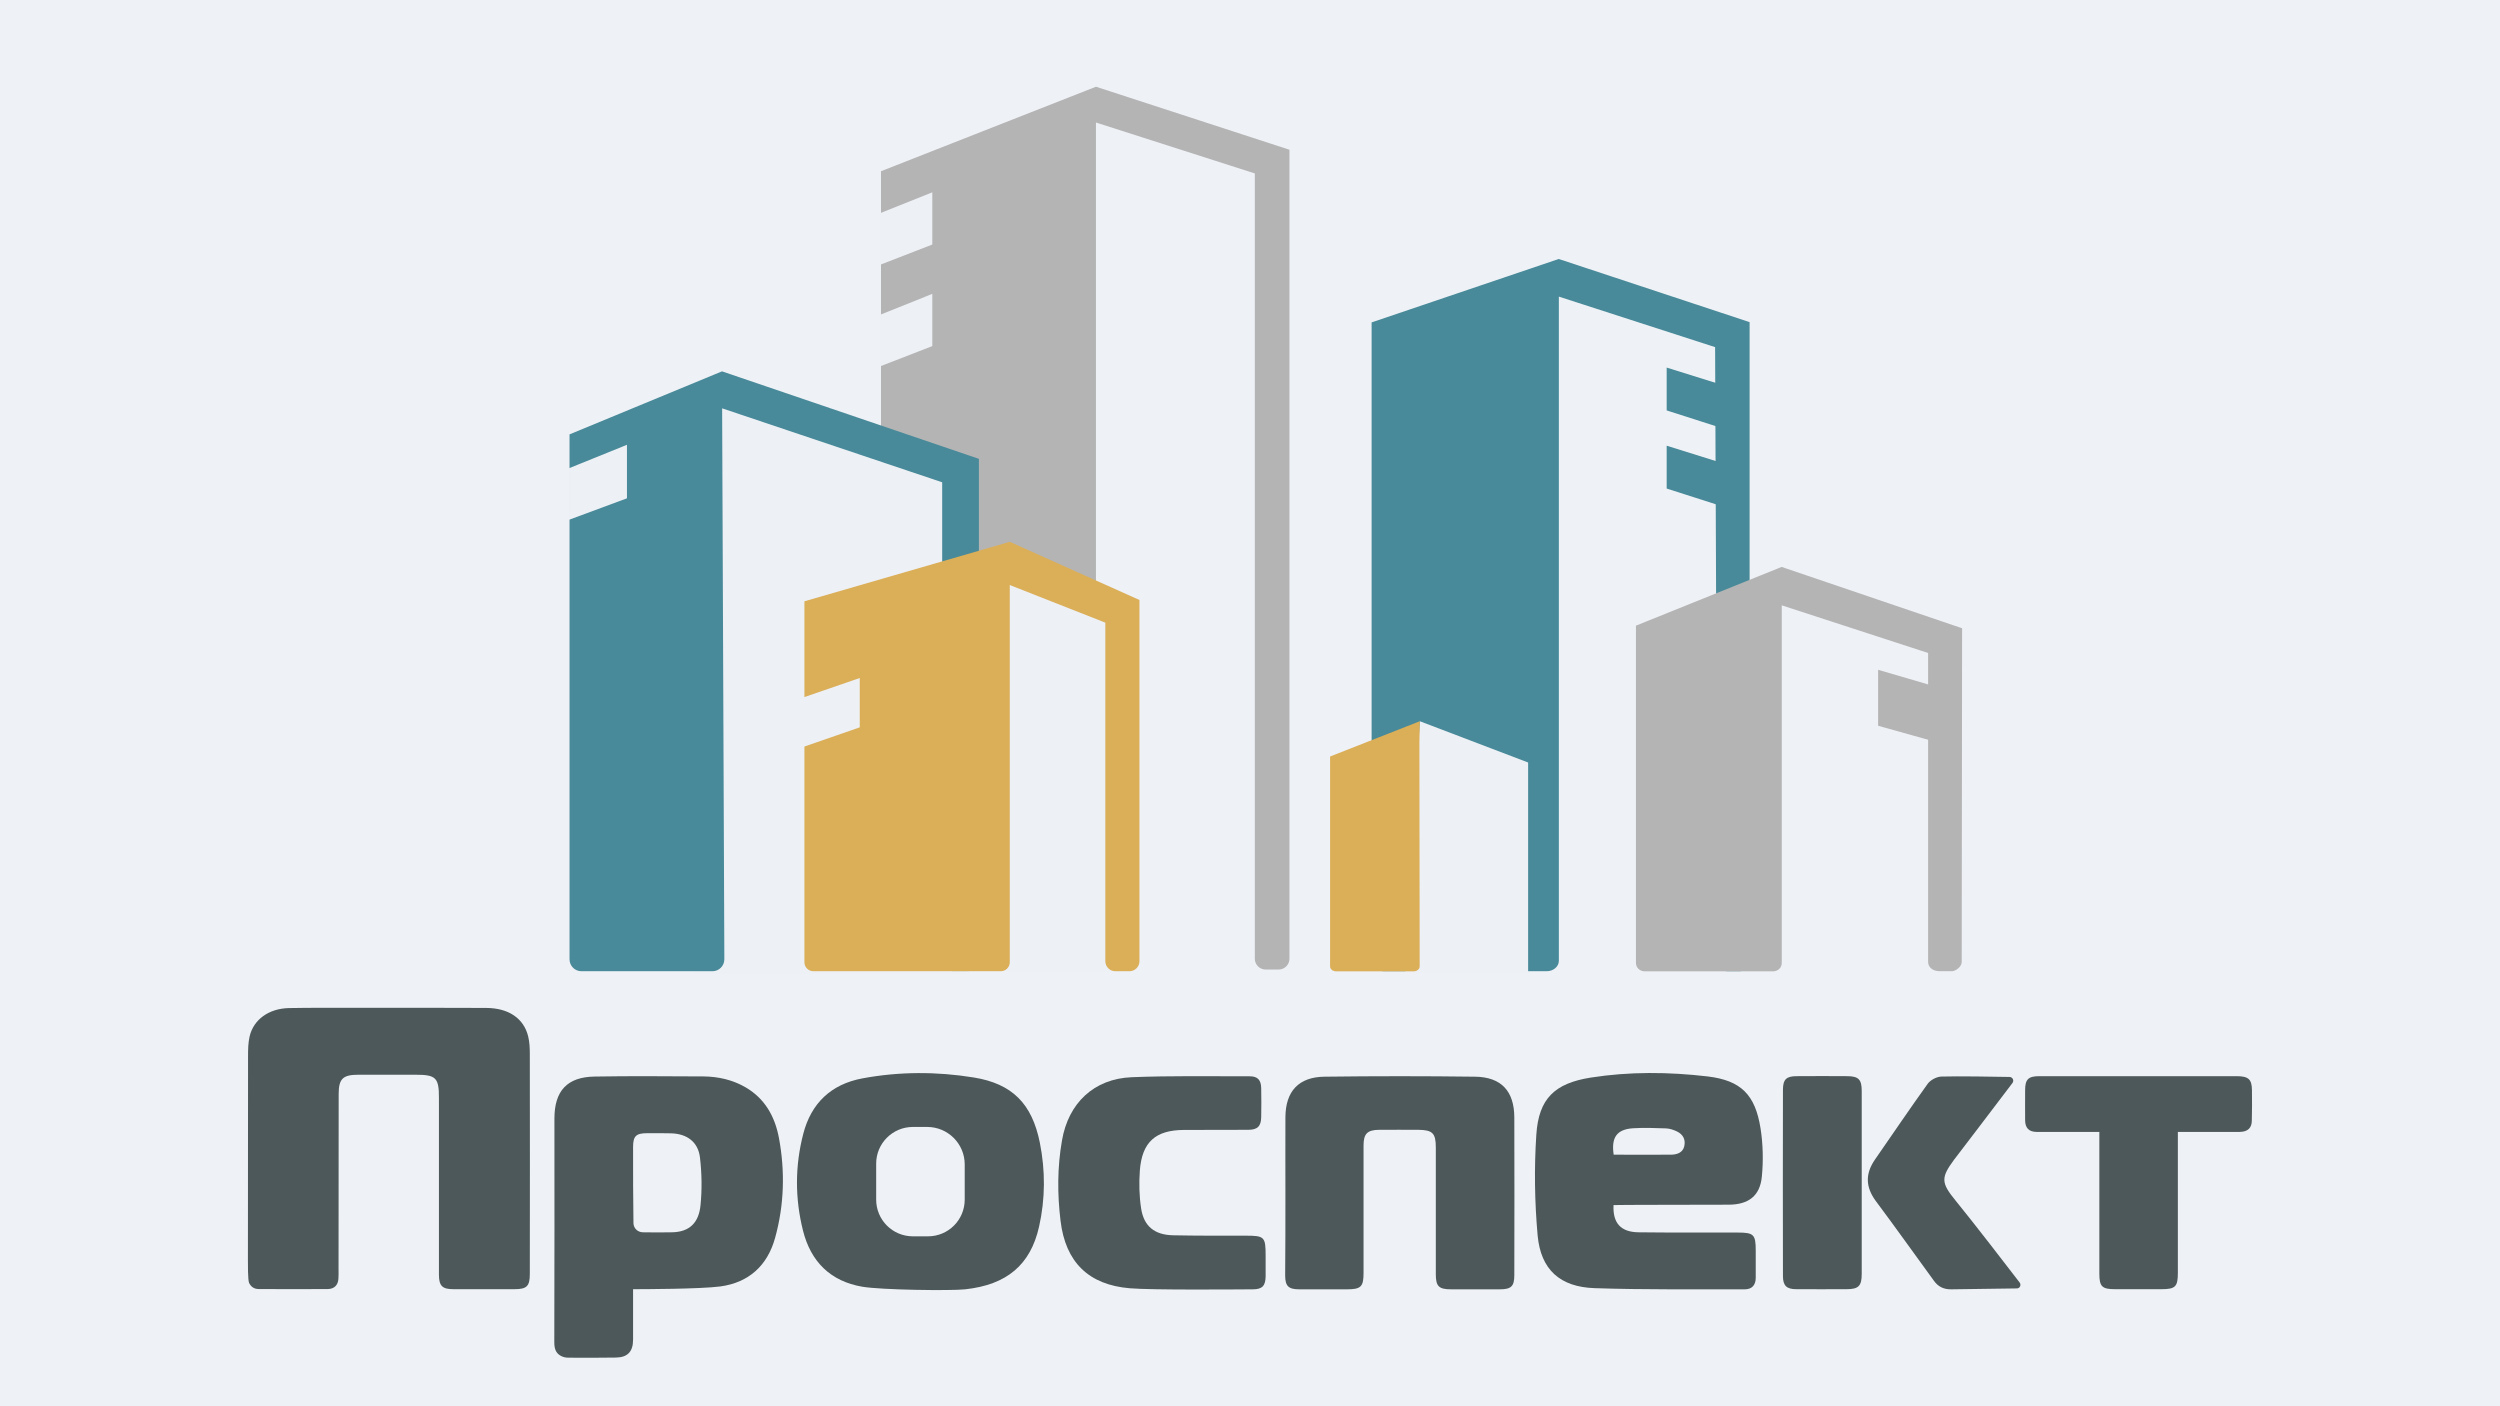 <?xml version="1.0" encoding="utf-8"?>
<!-- Generator: Adobe Illustrator 26.1.0, SVG Export Plug-In . SVG Version: 6.00 Build 0)  -->
<svg version="1.1" xmlns="http://www.w3.org/2000/svg" xmlns:xlink="http://www.w3.org/1999/xlink" x="0px" y="0px"
	 viewBox="0 0 1920 1080" style="enable-background:new 0 0 1920 1080;" xml:space="preserve">
<style type="text/css">
	.st0{fill:#EEF1F6;}
	.st1{fill:#4D585B;}
	.st2{fill:#B4B4B4;}
	.st3{fill:#EDF0F5;}
	.st4{fill:#488A99;}
	.st5{fill:#DBAE58;}
</style>
<g id="Layer_1">
	<rect class="st0" width="1920" height="1080"/>
</g>
<g id="Layer_2">
	<g>
		<g>
			<g>
				<path class="st1" d="M190.4,967.8c0-52.3,0-104.6,0.1-156.9c0-5,0.1-10.1,1.2-14.9c3-13,14.8-21.5,30.3-21.8
					c16.6-0.3,33.3-0.2,49.9-0.2c33.9,0,67.7-0.1,101.6,0.1c17.1,0.1,28.7,8,32.1,21.7c1.1,4.4,1.3,9.1,1.3,13.7
					c0.1,56.3,0.1,112.6,0,168.9c0,9.4-2.3,11.7-11.8,11.7c-15.6,0-31.3,0-46.9,0c-8.5,0-11.1-2.5-11.1-11.2c0-44.5,0-134.7,0-135.3
					c0.1-15.9-2.2-18.2-17.9-18.2c-14.6,0-29.3,0-43.9,0c-11.9,0-15.2,3-15.2,14.8c-0.1,44.9-0.1,89.8-0.1,134.7
					c0,2.4,0.1,4.8-0.1,7.2c-0.3,5-3.3,7.8-8.1,7.9c-17.6,0.1-35.3,0.1-52.9,0c-4,0-6.2-1.9-7.6-4.7
					C190.3,983.2,190.4,970,190.4,967.8z"/>
			</g>
			<path class="st1" d="M436.5,1042.7c-2.2,0-4.4-0.5-6.3-1.7c-3.3-2-4.5-5.2-4.5-10.1c0.2-57.3,0.1-114.6,0.1-171.9
				c0-21.2,9.8-31.9,30.9-32.2c27.8-0.5,55.7-0.2,83.6-0.1c11.4,0.1,22.3,2.6,32.2,8.3c15,8.7,22.6,22.5,25.7,38.8
				c4.8,25.7,4.1,51.5-2.9,76.8c-5.9,21.5-20.4,34.5-42.2,37.4c-15.2,2-59.3,2.1-66.9,2.1c0,3.2,0,5.9,0,8.6c0,10.8,0,19.4,0,30.2
				c0,9.1-4.2,13.6-13.2,13.7C464.6,1042.8,443.9,1042.8,436.5,1042.7z M486.5,939.4c0.1,3.9,3.2,6.9,7.1,7c6.9,0.2,16.2,0.1,22.7,0
				c13.5-0.3,20.4-7.6,21.7-20.8c1.2-12,1-24.4-0.4-36.4c-1.3-12-9.8-18.4-22-18.8c-6.2-0.2-12.4-0.1-18.6-0.1
				c-8.5,0-10.8,2.2-10.8,10.6C486.1,896.4,486.3,925.8,486.5,939.4z"/>
			<path class="st1" d="M798.6,877.6c-6-29.9-21.1-45.3-50.8-50.1c-28.4-4.6-57.1-4.6-85.5,0.7c-24,4.5-39.3,19-45.4,42.6
				c-6.4,24.7-6.4,49.6-0.2,74.3c6,23.9,21.1,38.9,45.5,43.1c14.7,2.5,67.7,3.2,79,2c32.1-3.5,50.2-18.8,56.8-48.1
				C802.8,920.7,802.9,899.1,798.6,877.6z M740.9,921.3c0,15.6-12.6,28.2-28.2,28.2h-11.6c-15.6,0-28.2-12.6-28.2-28.2v-27.6
				c0-15.6,12.6-28.2,28.2-28.2h11c15.9,0,28.8,12.9,28.8,28.8V921.3z"/>
			<path class="st1" d="M867.8,989.4c-31.8-2.6-49.5-20.1-53.3-51.8c-2.5-20.6-2.5-41.2,1.1-61.7c4.9-28.7,24.5-47.4,53.5-48.6
				c30.2-1.2,60.5-0.7,90.8-0.7c6,0,8.6,2.9,8.7,9.1c0.2,7.4,0.1,14.8,0,22.3c-0.1,7-2.9,9.7-10,9.7c-16.4,0.1-32.9,0-49.3,0.1
				c-21.8,0.1-32.2,9.2-33.9,31.1c-0.7,9.7-0.5,19.7,1,29.3c2.1,13.6,10.3,20.1,24.2,20.5c18.6,0.4,37.3,0.3,55.9,0.3
				c14.7,0,15.5,0.8,15.5,15.7c0,5.2,0,10.4,0,15.6c-0.1,7.2-2.6,9.9-9.8,9.9C947.1,990.3,884.1,990.8,867.8,989.4z"/>
			<path class="st1" d="M987.2,916.9c0-19.6-0.1-39.3,0-58.9c0.1-19.9,10.2-30.9,30.1-31.1c38.5-0.5,77-0.5,115.4,0
				c20.3,0.2,30.3,11.1,30.3,31.5c0.1,40.3,0.1,80.6,0,120.9c0,8.6-2.4,10.9-11.2,10.9c-12.4,0-24.9,0-37.3,0
				c-9.5,0-11.8-2.3-11.8-11.6c0-32.5,0-64.9,0-97.4c0-10.9-2.5-13.4-13.5-13.5c-10,0-20-0.1-30.1,0c-9,0.1-11.9,3-11.9,12
				c0,32.7,0,65.3,0,98c0,10.5-2,12.5-12.7,12.5c-12.2,0-24.5,0-36.7,0c-8.3,0-10.8-2.5-10.8-10.7
				C987.2,958.6,987.2,937.8,987.2,916.9z"/>
			<path class="st1" d="M1327.8,925.2c15-0.1,23.9-6.7,25.3-21.6c1.2-12.2,0.9-24.9-1-37c-4.1-25.9-15-36.8-40.6-39.9
				c-29.9-3.5-60.1-3.8-89.9,0.9c-27.7,4.4-39.9,16.2-41.7,43.8c-1.7,25.7-1.3,51.7,1,77.4c2.4,26.3,17.2,39.6,43.7,40.5
				c38.4,1.3,76.9,0.8,115.4,0.9c5.5,0,8.4-3.3,8.4-8.8c0-7,0-14,0-21c0-12.3-1.5-13.8-13.8-13.8c-25.5,0-50.9,0.1-76.4-0.2
				c-13.4-0.2-19.7-7.1-19-20.9C1241.9,925.3,1300.7,925.3,1327.8,925.2z M1254.3,866.5c8.3-0.5,16.8-0.2,25.1,0.1
				c2.9,0.1,5.9,1.1,8.6,2.4c4.6,2.3,6.7,6.2,5.5,11.4c-1.2,5-5.8,6.4-10.4,6.4c-14.8,0.1-28.7,0-43.8,0
				C1237.3,873.4,1241.8,867.3,1254.3,866.5z"/>
			<g>
				<path class="st1" d="M1429.8,837.8c0-8.7-2.4-11.2-10.9-11.3c-13-0.1-26-0.1-39.1,0c-7.9,0-10.5,2.5-10.5,10.5
					c-0.1,47.7-0.1,95.4,0,143c0,7.4,2.8,10.1,10.3,10.1c12.8,0.1,25.6,0,38.5,0c9.3,0,11.7-2.5,11.7-11.7c0-23.4,0-46.9,0-70.3
					C1429.8,884.7,1429.8,861.3,1429.8,837.8z"/>
				<path class="st1" d="M1551.1,985c-9.5-12.4-36-46.8-49.5-63.3c-10.9-13.4-11-17.3-0.9-31c1.1-1.4,36.4-47.7,44.9-59
					c1.4-1.9,0.1-4.5-2.2-4.6c-11.8-0.2-39.2-0.7-52.4-0.3c-3.6,0.1-8.4,2.6-10.5,5.5c-13.8,19.2-27,38.8-40.5,58.2
					c-7.6,11-7.3,21.2,0.7,32c15.1,20.2,29.7,40.8,44.6,61.2c3.3,4.6,7.6,6.6,13.4,6.5c12.6-0.2,38.6-0.5,50.2-0.7
					C1551.2,989.6,1552.5,986.9,1551.1,985z"/>
			</g>
			<path class="st1" d="M1729.5,837.2c-0.1-8.2-2.6-10.7-11.7-10.7c-15.6,0-31.1,0-46.7,0l0,0c-4.5,0-74.5,0-105,0
				c-8.4,0-10.8,2.5-10.8,10.7c0,7.8-0.1,15.6,0,23.4c0.1,5.5,2.8,8.6,8.5,8.7c7.4,0.1,39.3,0,48.5,0c0,3,0,5.1,0,7.3
				c0,33.9,0,67.7,0,101.6c0,9.9,2.1,11.9,12.1,11.9c11.8,0,23.6,0,35.5,0c10.8,0,12.7-1.9,12.7-12.5c0-33.5,0-66.9,0-100.4
				c0-2.4,0-4.7,0-7.9l0,0c13.2,0,40.7,0,47.7,0c6.1-0.1,9.1-3.2,9.1-8.7C1729.6,852.9,1729.6,845.1,1729.5,837.2z"/>
		</g>
	</g>
</g>
<g id="Layer_3">
	<path class="st2" d="M841.7,66.6l-165.1,64.9v603.1c0,5.5,4.5,10,10,10h145.1c5.5,0,10-4.5,10-10V94.1l122,39.1v603.1
		c0,4.6,3.7,8.3,8.3,8.3h10c4.6,0,8.3-3.7,8.3-8.3V115L841.7,66.6z"/>
	<g>
		<polygon class="st3" points="532.5,309.6 532.5,747.8 740.9,747.8 740.9,360.3 550.6,298.8 		"/>
		<path class="st4" d="M554.5,285.2l-117.1,48.4v403.1c0,5.1,4.1,9.2,9.1,9.2h100.7c5,0,9.1-4.1,9.1-9.2l-1.7-423.1l169,56.8v367.4
			c0,4.4,3.6,8,8,8h12.2c4.4,0,8-3.6,8-8V352.4L554.5,285.2z"/>
	</g>
	<g>
		<polygon class="st3" points="769.7,442.4 769.7,745.9 861.9,745.9 861.9,478.5 		"/>
		<path class="st5" d="M775.5,416.1l-157.7,45.7V739c0,3.8,3.1,6.9,6.9,6.9h143.9c3.8,0,6.9-3.1,6.9-6.9V449.3l73.4,28.9v260
			c0,4.3,3.5,7.7,7.7,7.7h10.8c4.3,0,7.7-3.5,7.7-7.7V460.8L775.5,416.1z"/>
	</g>
	<path class="st4" d="M1197.1,198.9l-143.7,48.7v490.3c0,4.4,4.1,8,9.3,8h125.2c5.1,0,9.3-3.6,9.3-8V227.8l120,38.8l1.9,472.7
		c0,3.6,3.4,6.6,7.7,6.6h9.2c4.2,0,7.7-2.9,7.7-6.6V247.4L1197.1,198.9z"/>
	<g>
		<polygon class="st3" points="1090.4,553.9 1173.6,585.6 1173.6,747.1 1079.2,747.1 		"/>
		<path class="st5" d="M1090.4,553.9l-68.9,27.1v161.2c0,2.1,2.1,3.8,4.7,3.8h59.4c2.6,0,4.7-1.7,4.7-3.8l-0.2-171.9"/>
	</g>
	<path class="st2" d="M1368.3,435.4l-111.9,45.1v259.1c0,3.5,3,6.4,6.7,6.4h98.6c3.7,0,6.7-2.8,6.7-6.4V464.9l112.4,36.6l0,237.3
		c0,3.9,3.3,7.1,9.1,7.1h9.2c2.5,0,7.5-3.2,7.5-7.1l0.3-256.3L1368.3,435.4z"/>
</g>
<g id="Layer_5">
	<g>
		<polygon class="st3" points="675.8,163.8 716,147.7 716,187.8 675.8,203.4 		"/>
		<polygon class="st3" points="675.8,241.8 716,225.7 716,265.8 675.8,281.4 		"/>
	</g>
	<polygon class="st3" points="481.5,382.7 437,399.2 437,359.6 481.5,341.6 	"/>
	<polygon class="st3" points="617.3,535.5 660.3,520.7 660.3,558.6 617.3,573.5 	"/>
	<g>
		<g>
			<polygon class="st4" points="1280,282.3 1280,315.2 1318.4,327.5 1318.4,294.3 			"/>
			<polygon class="st4" points="1280,342.3 1280,375.2 1318.4,387.5 1318.4,354.3 			"/>
		</g>
	</g>
	<polygon class="st2" points="1442.4,514.4 1442.4,557.4 1481.7,568.4 1481.7,525.9 	"/>
</g>
</svg>

